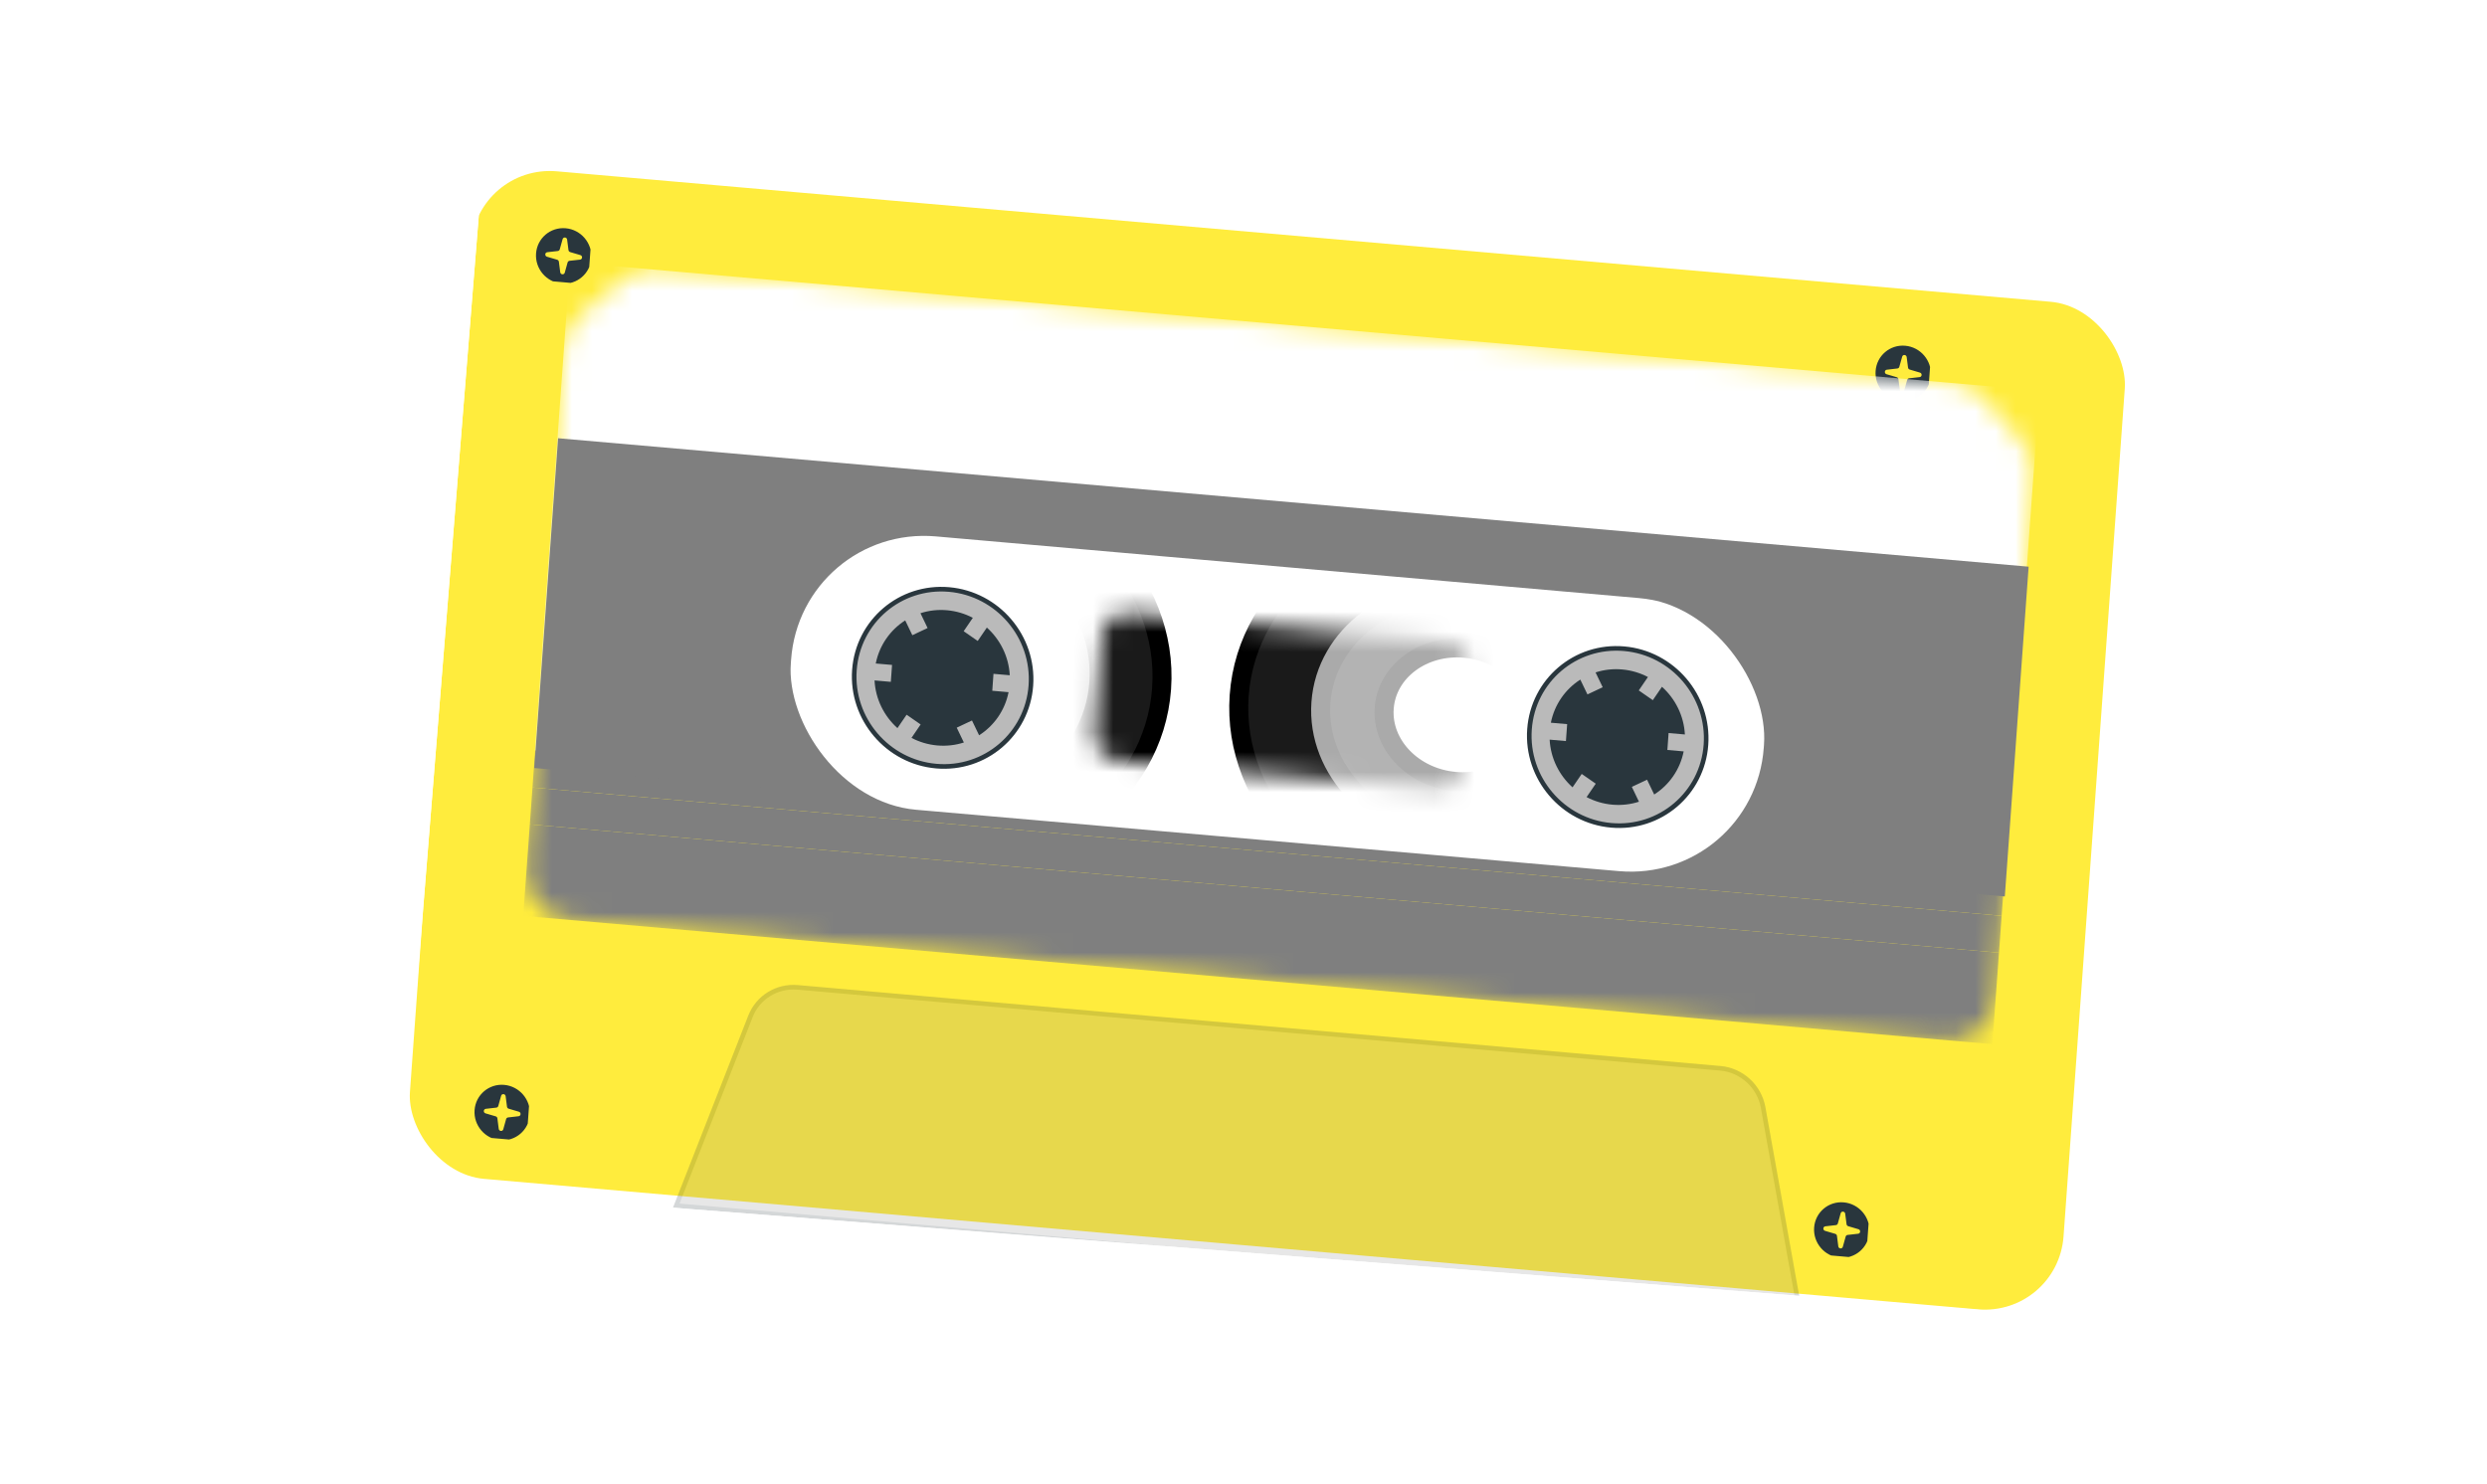 <svg width="124" height="74" viewBox="0 0 124 74" fill="none" xmlns="http://www.w3.org/2000/svg">
<g clip-path="url(#clip0_174_14729)">
<g filter="url(#filter0_ii_174_14729)">
<rect width="82.779" height="50.395" rx="4" transform="matrix(0.996 0.087 -0.072 0.997 24.169 8.584)" fill="#FFEC3D"/>
</g>
<g opacity="0.2">
<path d="M33.719 60.119L37.416 50.687C37.789 49.735 38.741 49.147 39.764 49.237L85.773 53.273C86.84 53.367 87.719 54.172 87.909 55.231L89.663 65.026L33.719 60.119Z" fill="#888888" stroke="#29363D" stroke-width="0.23"/>
</g>
<g clip-path="url(#clip1_174_14729)">
<path fill-rule="evenodd" clip-rule="evenodd" d="M28.006 14.141C28.766 14.207 29.427 13.644 29.482 12.882C29.537 12.121 28.964 11.449 28.204 11.382C27.443 11.316 26.782 11.879 26.727 12.641C26.672 13.402 27.245 14.074 28.006 14.141ZM28.344 12.473L28.276 11.946C28.26 11.821 28.085 11.806 28.051 11.926L27.909 12.435C27.897 12.479 27.859 12.511 27.813 12.517L27.288 12.577C27.164 12.591 27.151 12.766 27.272 12.802L27.782 12.953C27.826 12.966 27.859 13.004 27.865 13.05L27.933 13.577C27.949 13.702 28.124 13.717 28.158 13.597L28.3 13.088C28.313 13.044 28.351 13.012 28.396 13.006L28.921 12.947C29.045 12.932 29.058 12.757 28.937 12.721L28.428 12.571C28.383 12.557 28.35 12.519 28.344 12.473Z" fill="#29363D"/>
</g>
<g clip-path="url(#clip2_174_14729)">
<path fill-rule="evenodd" clip-rule="evenodd" d="M24.94 56.858C25.701 56.925 26.362 56.362 26.417 55.6C26.471 54.838 25.899 54.167 25.138 54.1C24.378 54.033 23.716 54.597 23.662 55.358C23.607 56.12 24.18 56.792 24.94 56.858ZM25.279 55.191L25.211 54.664C25.195 54.539 25.02 54.523 24.986 54.644L24.844 55.153C24.831 55.197 24.793 55.229 24.748 55.234L24.223 55.294C24.099 55.309 24.086 55.484 24.207 55.52L24.716 55.67C24.761 55.683 24.794 55.722 24.799 55.768L24.867 56.295C24.884 56.42 25.059 56.435 25.093 56.315L25.235 55.806C25.247 55.762 25.285 55.729 25.331 55.724L25.855 55.664C25.98 55.65 25.992 55.475 25.872 55.439L25.362 55.288C25.318 55.275 25.285 55.237 25.279 55.191Z" fill="#29363D"/>
</g>
<g clip-path="url(#clip3_174_14729)">
<path fill-rule="evenodd" clip-rule="evenodd" d="M94.795 20C95.555 20.066 96.216 19.503 96.271 18.741C96.326 17.98 95.754 17.308 94.993 17.241C94.232 17.174 93.571 17.738 93.516 18.5C93.462 19.261 94.034 19.933 94.795 20ZM95.133 18.332L95.065 17.805C95.049 17.68 94.874 17.665 94.841 17.785L94.698 18.294C94.686 18.338 94.648 18.37 94.602 18.375L94.078 18.436C93.953 18.45 93.941 18.625 94.061 18.661L94.571 18.811C94.615 18.825 94.648 18.863 94.654 18.909L94.722 19.436C94.738 19.561 94.913 19.576 94.947 19.456L95.089 18.947C95.102 18.903 95.139 18.87 95.185 18.865L95.71 18.805C95.834 18.791 95.847 18.616 95.726 18.58L95.217 18.429C95.172 18.416 95.139 18.378 95.133 18.332Z" fill="#29363D"/>
</g>
<g clip-path="url(#clip4_174_14729)">
<path fill-rule="evenodd" clip-rule="evenodd" d="M91.729 62.717C92.49 62.784 93.151 62.221 93.206 61.459C93.26 60.697 92.688 60.026 91.927 59.959C91.166 59.892 90.505 60.456 90.451 61.217C90.396 61.979 90.969 62.651 91.729 62.717ZM92.068 61.05L92 60.523C91.984 60.398 91.809 60.382 91.775 60.503L91.633 61.011C91.62 61.056 91.582 61.088 91.537 61.093L91.012 61.153C90.888 61.167 90.875 61.343 90.996 61.379L91.505 61.529C91.55 61.542 91.583 61.581 91.589 61.627L91.657 62.154C91.673 62.279 91.848 62.294 91.882 62.173L92.024 61.665C92.036 61.62 92.074 61.588 92.12 61.583L92.645 61.523C92.769 61.509 92.781 61.334 92.661 61.298L92.151 61.147C92.107 61.134 92.074 61.096 92.068 61.05Z" fill="#29363D"/>
</g>
<mask id="mask0_174_14729" style="mask-type:alpha" maskUnits="userSpaceOnUse" x="26" y="13" width="76" height="39">
<path d="M97.315 19.087L32.785 13.426C32.138 13.369 31.498 13.571 31.006 13.989L28.924 15.754C28.43 16.174 28.125 16.777 28.079 17.429L26.227 43.23C26.13 44.584 27.147 45.779 28.5 45.897L96.915 51.899C98.268 52.017 99.443 51.016 99.54 49.661L101.392 23.86C101.438 23.208 101.224 22.56 100.795 22.059L98.991 19.952C98.565 19.455 97.963 19.143 97.315 19.087Z" fill="#EDA35F"/>
</mask>
<g mask="url(#mask0_174_14729)">
<g clip-path="url(#clip5_174_14729)">
<rect width="74" height="24.413" transform="matrix(0.996 0.087 -0.072 0.997 28.429 13.082)" fill="white"/>
<rect width="74" height="1.844" transform="matrix(0.996 0.087 -0.072 0.997 26.682 37.432)" fill="#7F7F7F"/>
<rect width="74" height="1.844" transform="matrix(0.996 0.087 -0.072 0.997 26.55 39.271)" fill="#7F7F7F"/>
<rect width="74" height="24.413" transform="matrix(0.996 0.087 -0.072 0.997 26.417 41.11)" fill="#7F7F7F"/>
</g>
</g>
<rect width="73.615" height="16.495" transform="matrix(0.996 0.087 -0.072 0.997 27.826 21.854)" fill="#7F7F7F"/>
<g clip-path="url(#clip6_174_14729)">
<path d="M39.443 32.901C39.71 29.177 42.942 26.423 46.661 26.749L81.712 29.824C85.431 30.15 88.229 33.433 87.962 37.157L87.951 37.311C87.684 41.035 84.452 43.789 80.733 43.463L45.682 40.388C41.963 40.062 39.165 36.779 39.432 33.055L39.443 32.901Z" fill="white"/>
<circle cx="4.532" cy="4.532" r="4.417" transform="matrix(0.996 0.087 -0.072 0.997 76.471 31.841)" fill="#BABABA" stroke="#29363D" stroke-width="0.23"/>
<path fill-rule="evenodd" clip-rule="evenodd" d="M84.007 36.626L83.195 36.555L83.134 37.399L83.946 37.47C83.765 38.382 83.22 39.147 82.477 39.62L82.122 38.882L81.362 39.239L81.717 39.979C81.304 40.113 80.856 40.167 80.393 40.127C79.93 40.086 79.495 39.954 79.106 39.749L79.563 39.08L78.863 38.594L78.406 39.262C77.741 38.665 77.313 37.816 77.264 36.884L78.076 36.955L78.137 36.111L77.325 36.04C77.506 35.128 78.051 34.364 78.793 33.89L79.149 34.629L79.909 34.271L79.554 33.532C79.967 33.398 80.415 33.343 80.877 33.384C81.34 33.425 81.775 33.557 82.165 33.761L81.708 34.43L82.408 34.916L82.864 34.248C83.529 34.845 83.958 35.694 84.007 36.626Z" fill="#29363D"/>
<circle cx="4.532" cy="4.532" r="4.417" transform="matrix(0.996 0.087 -0.072 0.997 42.812 28.888)" fill="#BABABA" stroke="#29363D" stroke-width="0.23"/>
<path fill-rule="evenodd" clip-rule="evenodd" d="M50.346 33.673L49.534 33.602L49.474 34.446L50.286 34.517C50.105 35.429 49.56 36.194 48.817 36.667L48.462 35.929L47.702 36.287L48.057 37.026C47.644 37.16 47.196 37.214 46.733 37.174C46.27 37.133 45.835 37.001 45.446 36.796L45.902 36.127L45.203 35.641L44.746 36.309C44.081 35.712 43.652 34.863 43.604 33.931L44.416 34.002L44.477 33.158L43.664 33.087C43.846 32.175 44.391 31.411 45.133 30.937L45.489 31.676L46.249 31.318L45.894 30.579C46.307 30.445 46.754 30.39 47.217 30.431C47.68 30.472 48.115 30.604 48.504 30.809L48.048 31.477L48.748 31.963L49.204 31.295C49.869 31.892 50.297 32.741 50.346 33.673Z" fill="#29363D"/>
</g>
<mask id="mask1_174_14729" style="mask-type:alpha" maskUnits="userSpaceOnUse" x="54" y="30" width="20" height="10">
<rect width="18.437" height="7.375" rx="1.229" transform="matrix(0.996 0.087 -0.072 0.997 55.018 30.489)" fill="#D9D9D9"/>
</mask>
<g mask="url(#mask1_174_14729)">
<path d="M47.607 23.693C41.53 23.16 36.293 27.066 35.91 32.413C35.526 37.76 40.14 42.526 46.217 43.059C52.294 43.593 57.531 39.691 57.915 34.343C58.298 28.996 53.684 24.226 47.607 23.693ZM47.161 29.906C49.34 30.097 50.995 31.807 50.858 33.724C50.72 35.642 48.842 37.041 46.663 36.85C44.484 36.659 42.829 34.95 42.966 33.032C43.104 31.115 44.982 29.715 47.161 29.906Z" fill="#1A1A1A" stroke="black" stroke-width="0.948" stroke-linecap="round"/>
<path d="M73.482 25.963C67.405 25.43 62.168 29.335 61.785 34.683C61.401 40.03 66.015 44.796 72.092 45.329C78.169 45.862 83.406 41.96 83.79 36.613C84.173 31.266 79.559 26.496 73.482 25.963ZM73.036 32.176C75.215 32.367 76.87 34.077 76.733 35.994C76.595 37.911 74.717 39.311 72.538 39.12C70.359 38.928 68.704 37.219 68.841 35.302C68.979 33.384 70.857 31.985 73.036 32.176Z" fill="#1A1A1A" stroke="black" stroke-width="0.948" stroke-linecap="round"/>
<path d="M47.35 27.279C43.524 26.944 40.226 29.401 39.984 32.768C39.743 36.136 42.648 39.137 46.474 39.473C50.3 39.809 53.598 37.351 53.84 33.984C54.081 30.617 51.176 27.615 47.35 27.279ZM47.15 30.056C49.234 30.239 50.816 31.873 50.684 33.707C50.553 35.541 48.757 36.879 46.674 36.696C44.59 36.513 43.008 34.879 43.14 33.045C43.271 31.212 45.067 29.873 47.15 30.056Z" fill="#B3B3B3" stroke="#AAAAAA" stroke-width="0.948" stroke-linecap="round"/>
<path d="M73.226 29.549C69.4 29.213 66.102 31.671 65.86 35.038C65.619 38.406 68.525 41.407 72.35 41.743C76.177 42.079 79.474 39.621 79.716 36.254C79.957 32.887 77.052 29.885 73.226 29.549ZM73.026 32.326C75.11 32.509 76.692 34.144 76.56 35.977C76.429 37.81 74.633 39.149 72.55 38.966C70.466 38.783 68.884 37.149 69.016 35.315C69.147 33.482 70.943 32.143 73.026 32.326Z" fill="#B3B3B3" stroke="#AAAAAA" stroke-width="0.948" stroke-linecap="round"/>
</g>
</g>
<defs>
<filter id="filter0_ii_174_14729" x="19.838" y="7.917" width="87.127" height="58.442" filterUnits="userSpaceOnUse" color-interpolation-filters="sRGB">
<feFlood flood-opacity="0" result="BackgroundImageFix"/>
<feBlend mode="normal" in="SourceGraphic" in2="BackgroundImageFix" result="shape"/>
<feColorMatrix in="SourceAlpha" type="matrix" values="0 0 0 0 0 0 0 0 0 0 0 0 0 0 0 0 0 0 127 0" result="hardAlpha"/>
<feOffset dx="0.611" dy="0.611"/>
<feGaussianBlur stdDeviation="1"/>
<feComposite in2="hardAlpha" operator="arithmetic" k2="-1" k3="1"/>
<feColorMatrix type="matrix" values="0 0 0 0 1 0 0 0 0 1 0 0 0 0 1 0 0 0 0.8 0"/>
<feBlend mode="normal" in2="shape" result="effect1_innerShadow_174_14729"/>
<feColorMatrix in="SourceAlpha" type="matrix" values="0 0 0 0 0 0 0 0 0 0 0 0 0 0 0 0 0 0 127 0" result="hardAlpha"/>
<feOffset dx="-1" dy="-1"/>
<feGaussianBlur stdDeviation="0.5"/>
<feComposite in2="hardAlpha" operator="arithmetic" k2="-1" k3="1"/>
<feColorMatrix type="matrix" values="0 0 0 0 0 0 0 0 0 0 0 0 0 0 0 0 0 0 0.5 0"/>
<feBlend mode="normal" in2="effect1_innerShadow_174_14729" result="effect2_innerShadow_174_14729"/>
</filter>
<clipPath id="clip0_174_14729">
<rect width="84.697" height="51.319" fill="white" transform="matrix(0.997 0.078 -0.08 0.997 24.093 8)"/>
</clipPath>
<clipPath id="clip1_174_14729">
<rect width="2.695" height="2.695" fill="white" transform="matrix(0.996 0.087 -0.072 0.997 26.826 11.261)"/>
</clipPath>
<clipPath id="clip2_174_14729">
<rect width="2.695" height="2.695" fill="white" transform="matrix(0.996 0.087 -0.072 0.997 23.761 53.979)"/>
</clipPath>
<clipPath id="clip3_174_14729">
<rect width="2.695" height="2.695" fill="white" transform="matrix(0.996 0.087 -0.072 0.997 93.615 17.12)"/>
</clipPath>
<clipPath id="clip4_174_14729">
<rect width="2.695" height="2.695" fill="white" transform="matrix(0.996 0.087 -0.072 0.997 90.55 59.838)"/>
</clipPath>
<clipPath id="clip5_174_14729">
<rect width="73.595" height="32.726" fill="white" transform="matrix(0.996 0.087 -0.072 0.997 28.394 13.04)"/>
</clipPath>
<clipPath id="clip6_174_14729">
<rect width="48.706" height="13.675" rx="6.76" transform="matrix(0.996 0.087 -0.072 0.997 39.927 26.158)" fill="white"/>
</clipPath>
</defs>
</svg>
